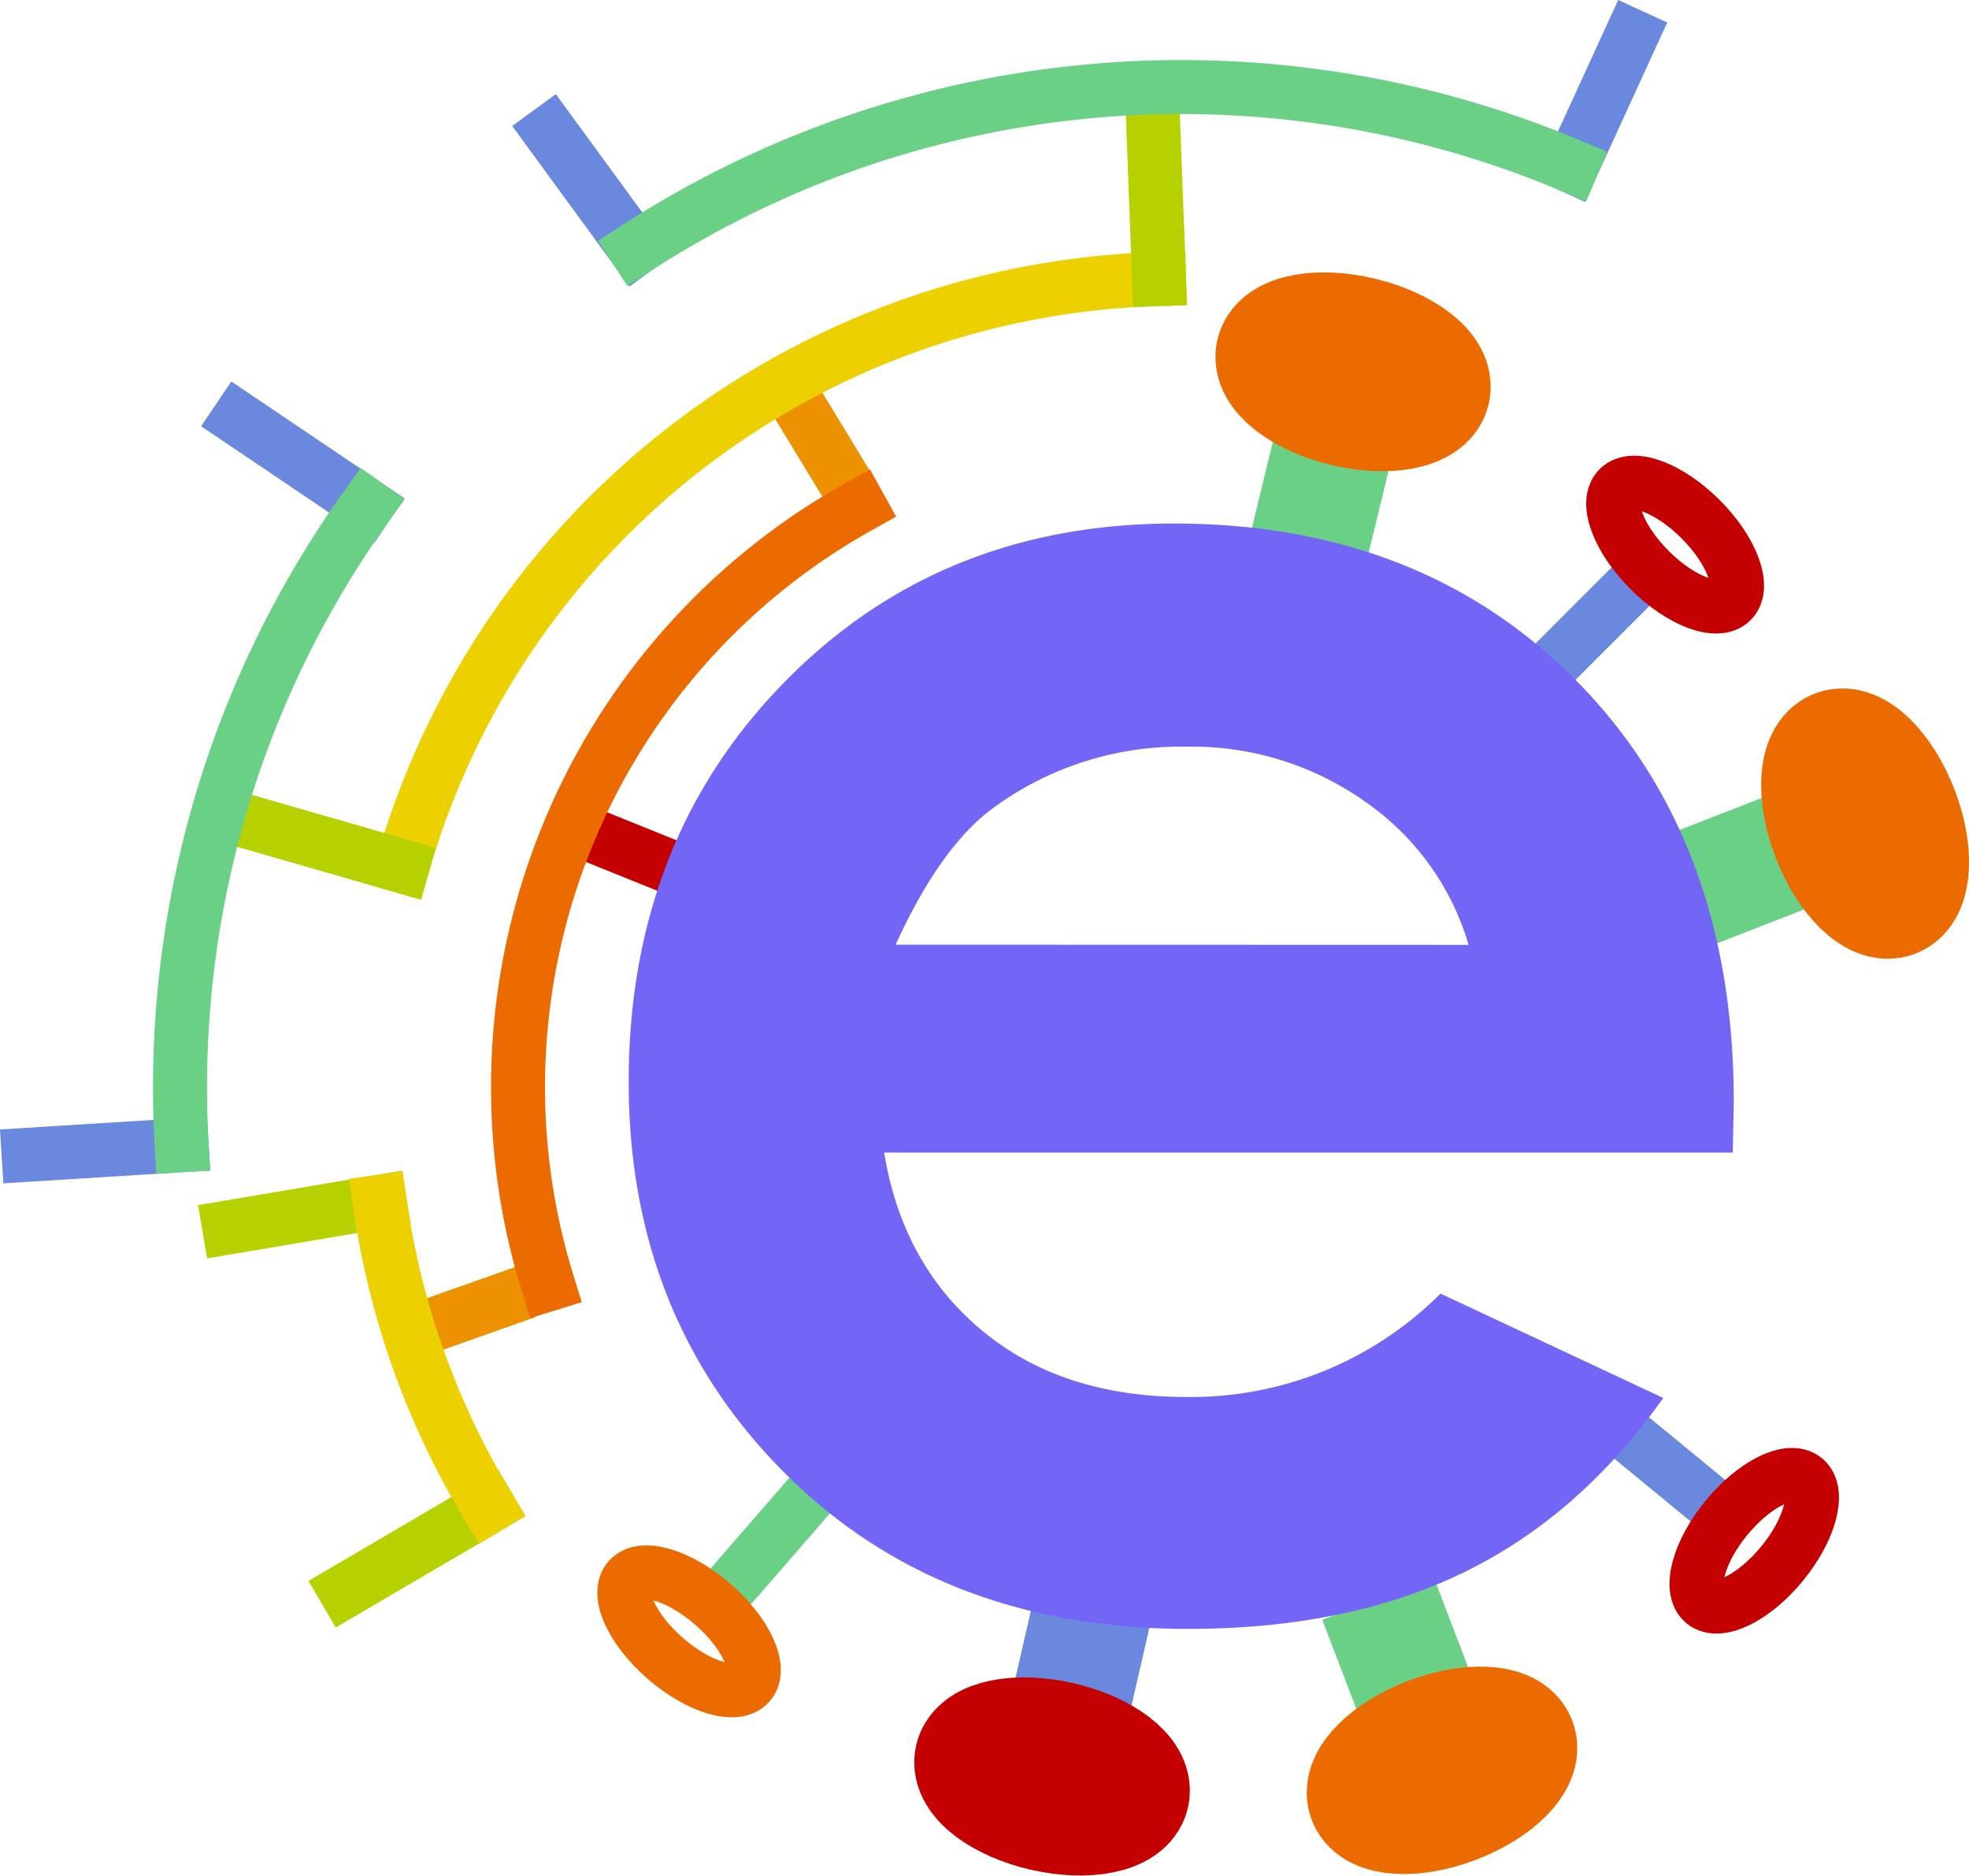 <svg xmlns="http://www.w3.org/2000/svg" viewBox="0 0 247.58 235.85">
  <defs>
    <style>
      .cls-1,.cls-10,.cls-11,.cls-12,.cls-13,.cls-2,.cls-3,.cls-4,.cls-9{fill:none}.cls-1,.cls-10{stroke:#6988de}.cls-1,.cls-10,.cls-11,.cls-12,.cls-13,.cls-2,.cls-9{stroke-width:6.79px}.cls-2{stroke:#c50000}.cls-13,.cls-3{stroke:#69d086}.cls-3,.cls-4{stroke-width:15px}.cls-4{stroke:#ec6b00}.cls-9{stroke:#ec9200}.cls-10,.cls-11,.cls-12,.cls-13{stroke-linecap:square}.cls-11{stroke:#b7d000}.cls-12{stroke:#ecd000}
    </style>
  </defs>
  <g id="Layer_2" data-name="Layer 2">
    <g id="svg2">
      <path id="path3755-6-5-6-1-7-8-8" class="cls-1" d="M194.12 84.67l14.56-14.56"/>
      <ellipse id="path3757-0-4-2-11-4-7-4" class="cls-2" cx="210.63" cy="68.49" rx="4.53" ry="10.03" transform="rotate(-45 210.619 68.489)"/>
      <g id="g3780-4-2-2-1-7-5-7-0">
        <path id="path3755-1-0-4-0-0-4-8-2-5" class="cls-3" d="M212.89 111.74l19.19-7.46"/>
        <ellipse id="path3757-7-9-8-9-2-5-8-1-5" class="cls-4" cx="234.51" cy="103.58" rx="4.53" ry="10.03" transform="rotate(-21.25 234.465 103.554)"/>
      </g>
      <path id="path3755-1-5-0-6-1-12-8-8-5" class="cls-1" d="M202.84 178.91L218.77 192"/>
      <ellipse id="path3757-7-1-0-0-8-6-6-8-4" class="cls-2" cx="220.57" cy="193.73" rx="10.03" ry="4.53" transform="rotate(-50.67 220.584 193.729)"/>
      <g id="g3911-6-1-2-1-1-1-2">
        <path id="path3755-5-1-6-0-8-7-8-9" class="cls-3" d="M173.27 201l7.35 19.23"/>
        <ellipse id="path3757-76-3-5-8-2-0-6-7" class="cls-4" cx="181.31" cy="222.62" rx="10.03" ry="4.53" transform="rotate(-20.92 181.275 222.592)"/>
      </g>
      <g id="g3780-4-1-8-7-4-2-2-8-4" stroke-width="15" fill="none">
        <path id="path3755-1-0-8-9-5-7-2-1-6-5" d="M137.69 200.92L133.08 221" stroke="#6988de"/>
        <ellipse id="path3757-7-9-9-3-4-3-9-4-4-0" cx="132.29" cy="223.39" rx="4.53" ry="10.03" transform="rotate(-77.05 132.279 223.387)" stroke="#c50000"/>
      </g>
      <path id="path3755-1-8-7-4-2-8-7-5-3-1" d="M102 187.83l-13.5 15.55" stroke="#69d086" stroke-width="6.79" fill="none"/>
      <ellipse id="path3757-7-2-9-6-0-0-1-7-1-9" cx="86.64" cy="205.14" rx="4.53" ry="10.03" transform="rotate(-49.05 86.632 205.133)" stroke="#ec6b00" stroke-width="6.79" fill="none"/>
      <path id="path3755-4-6-1-0-0-6-8-5" class="cls-9" d="M107.44 62.55l-9.12-15"/>
      <path id="path3755-4-6-9-3-4-6-6-2-2" class="cls-9" d="M66.15 162.43l-15.35 5.43"/>
      <path id="path4954-1-0-6" class="cls-10" d="M3.6 145.2l19.24-1.2"/>
      <path id="path4952-5-2-8" class="cls-10" d="M46.14 63.57L30 52.68"/>
      <path id="path4950-8-5-7" class="cls-10" d="M79.89 31.28l-10.74-14.7"/>
      <path id="path4948-2-4-6" class="cls-10" d="M197.63 20.89l7.51-16.39"/>
      <path id="path4942-6-0-8" class="cls-11" d="M28.82 154.32l18.92-3.2"/>
      <path id="path4940-3-8-6" class="cls-11" d="M43.43 200l18-10.56"/>
      <path id="path4938-2-5-5" class="cls-12" d="M50.61 108.93a101.82 101.82 0 0195.13-73.84"/>
      <path id="path4936-3-5-7" class="cls-12" d="M61.4 189.46a101.12 101.12 0 01-13.66-38.34"/>
      <path id="path4934-7-2-4" class="cls-11" d="M50.61 108.93L29.3 102.8"/>
      <path id="path3755-4-1-9-1-7-7-2-9-8-3-9-0" class="cls-13" d="M22.84 144q-.2-3.56-.2-7.18a125.3 125.3 0 0123.5-73.25"/>
      <path id="path3755-4-1-9-1-7-1-3-6-8-2-3-8-2" class="cls-11" d="M145.74 35.09l-.86-22.68"/>
      <path id="path4946-2-7-1" class="cls-13" d="M79.89 31.28a126.09 126.09 0 01117.74-10.39"/>
      <path id="path3755-4-1-9-1-7-1-3-6-6-7-6-5-5-8" d="M86.62 109.95l-12.39-5" stroke-linecap="square" stroke="#c50000" stroke-width="6.79" fill="none"/>
      <path id="path2985-8-1-4-1-8-9-2" d="M68.9 161.5a83.61 83.61 0 0139.17-97.85" stroke-linecap="square" stroke="#ec6b00" stroke-width="6.79" fill="none"/>
      <g id="g3780-4-1-8-7-1-5-8-6-4-8-4-9">
        <path id="path3755-1-0-8-9-5-1-0-6-6-8-0-2-3" class="cls-3" d="M164.46 69.15l4.86-20"/>
        <ellipse id="path3757-7-9-9-3-4-3-2-0-4-2-7-9-4" class="cls-4" cx="170.13" cy="46.75" rx="4.53" ry="10.03" transform="rotate(-76.36 170.133 46.75)"/>
      </g>
      <path d="M217.88 144.93H111.17q2.31 14.09 12.35 22.41t25.61 8.32a44.32 44.32 0 0032-13l28 13.12q-10.47 14.82-25.06 21.93t-34.68 7.11q-31.15 0-50.74-19.62t-19.6-49.14q0-30.25 19.53-50.23t49-20q31.27 0 50.86 20T218 138.61zm-33.22-26.12a33.28 33.28 0 00-13-18 37.67 37.67 0 00-22.49-6.92 39.81 39.81 0 00-24.37 7.77q-6.58 4.86-12.19 17.13z" fill="#7366f7"/>
    </g>
  </g>
</svg>
